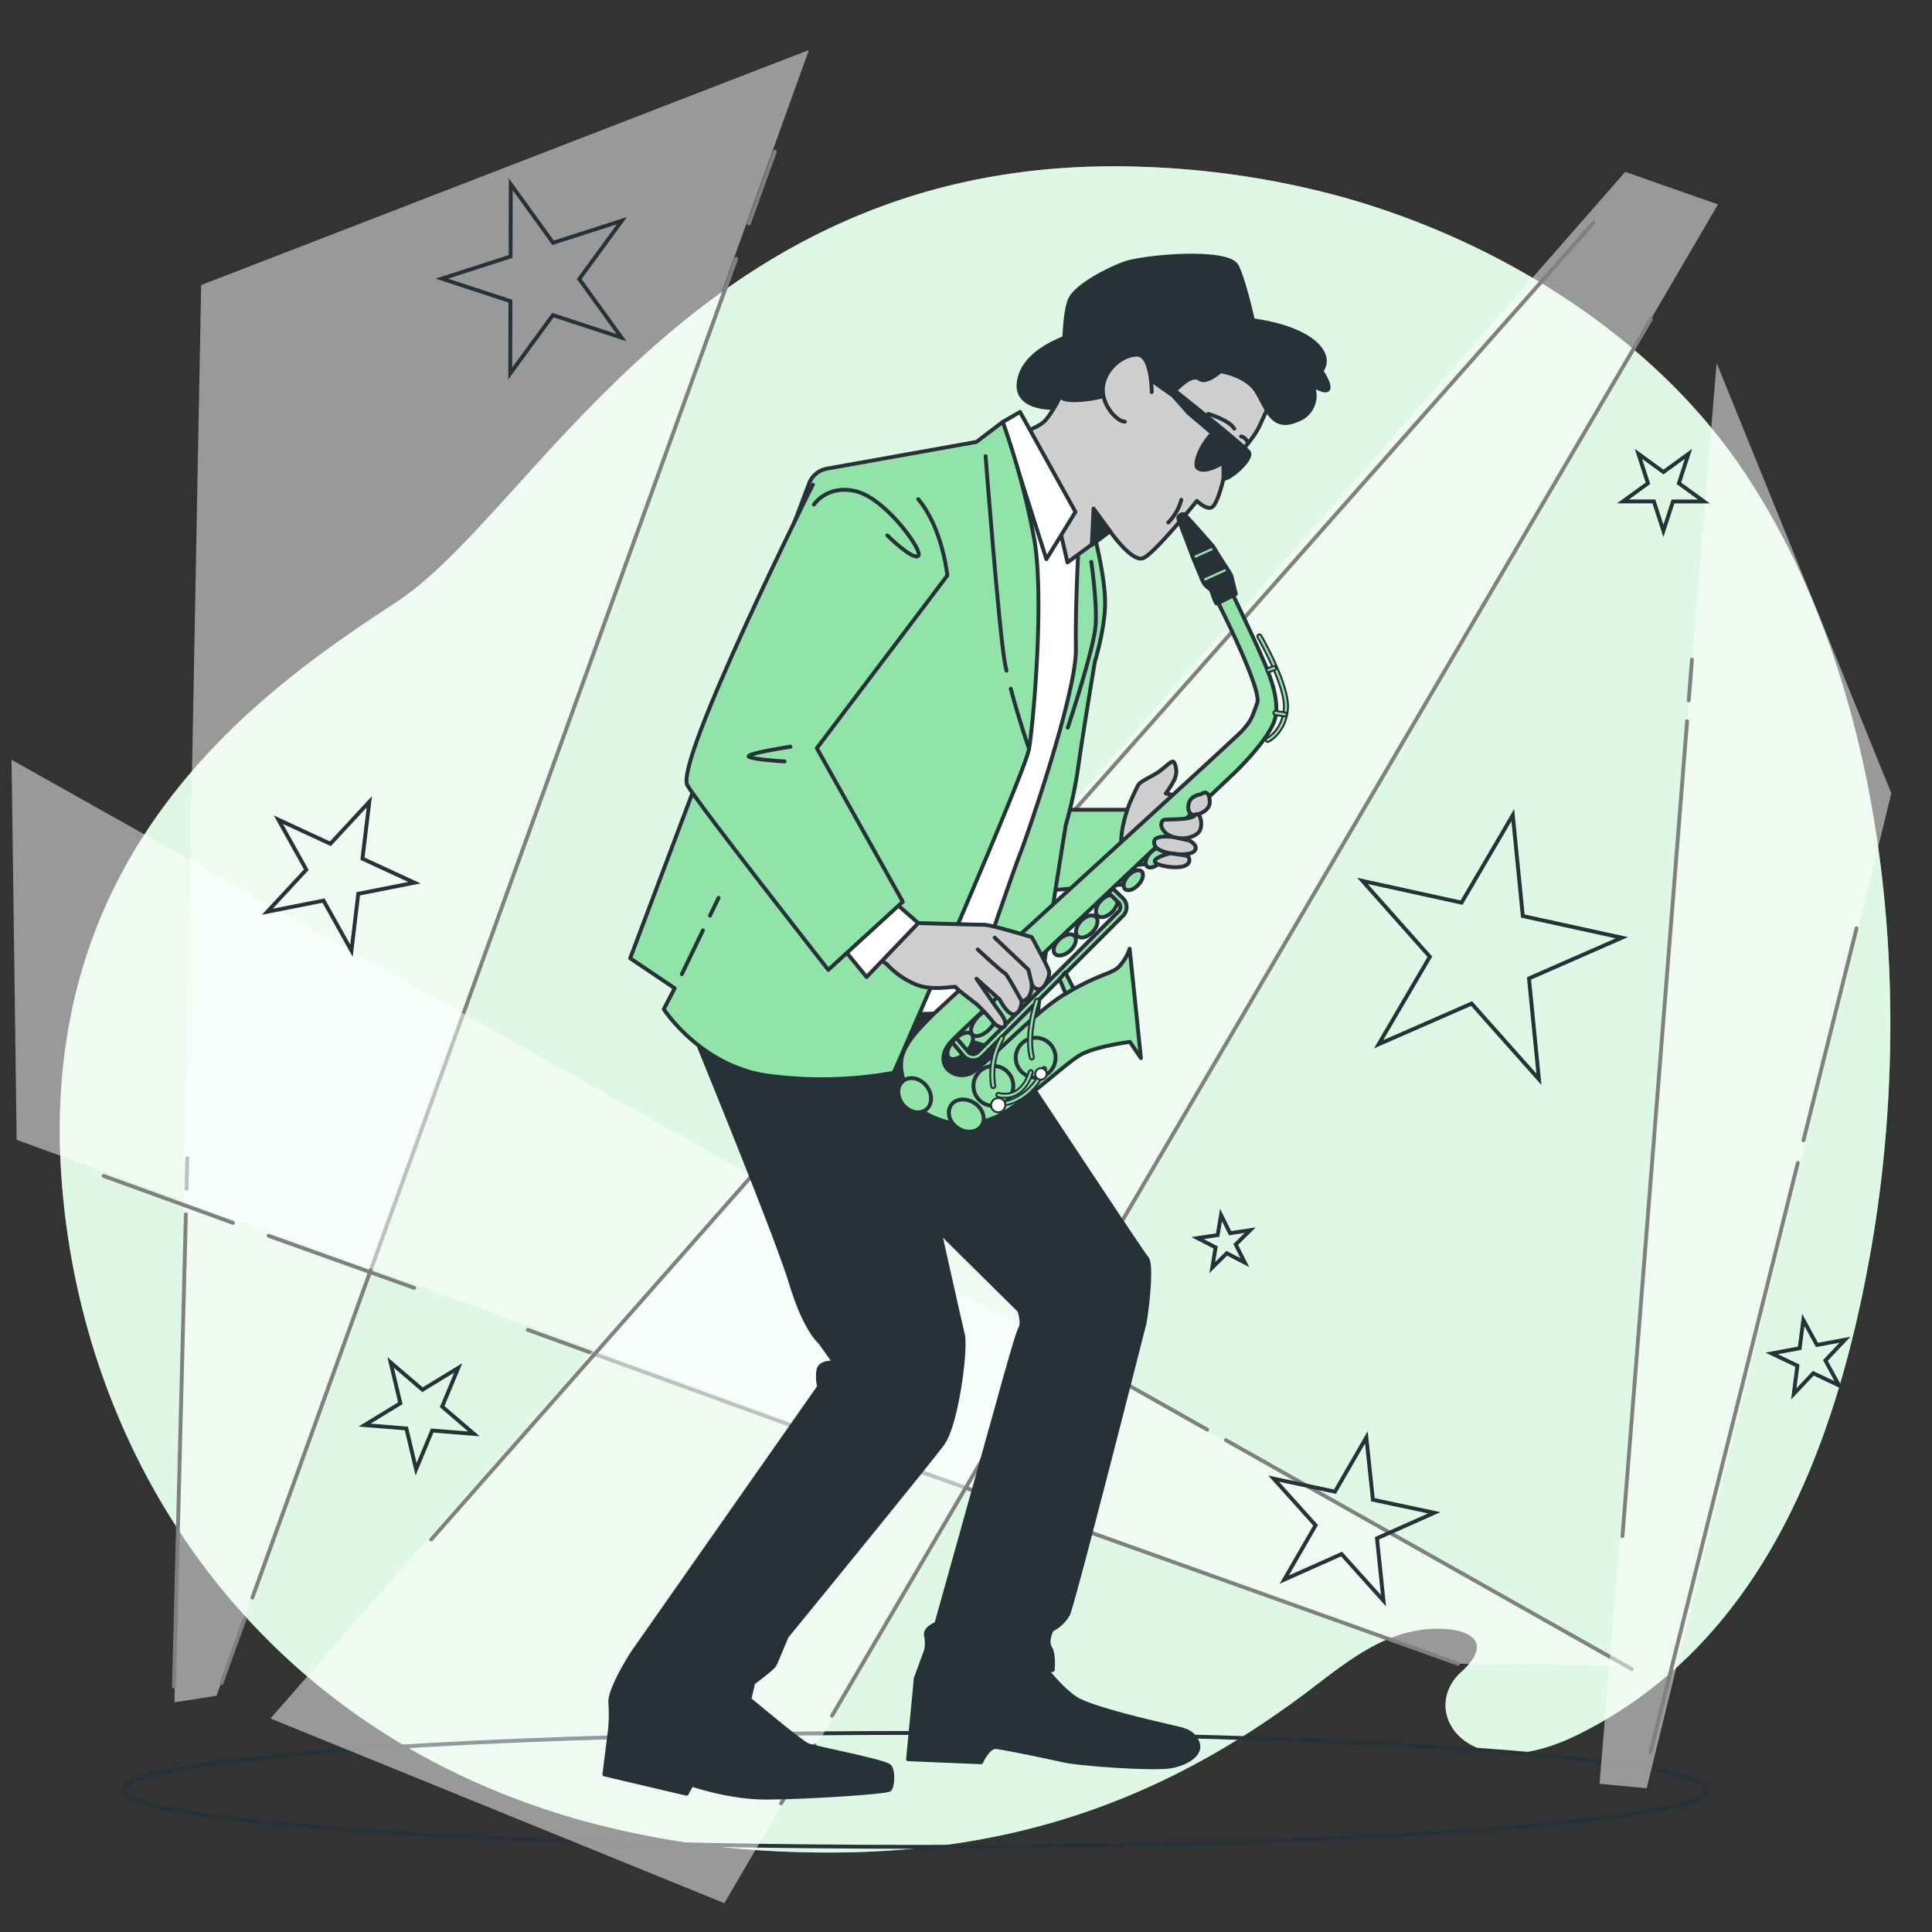<svg xmlns="http://www.w3.org/2000/svg" viewBox="0 0 500 500"><rect x="0" y="0" width="500" height="500" fill="#333333" stroke="none"/><g id="background-simple"><path d="M455.38,128.41q-2.49-4.08-5.18-8C426.2,85.63,386.25,61.82,347.43,51a223.83,223.83,0,0,0-51.9-7.83c-114.34-4.1-156.34,88.87-193.18,112.84S9,221,16.08,307c5.38,65.4,43.1,127.93,112,156.38A195.72,195.72,0,0,0,152,471.51a231.61,231.61,0,0,0,50.5,7.66c52.08,2.28,94.38-10.1,135.75-41.28,9.62-7.25,19.18-15.43,31.66-16.32,9.07-.65,17.67,2.56,8.19,11.21-11.14,10.16,1.72,30.15,30,16.26,47.24-23.19,66.68-73.23,75.84-124.11C495.18,262.48,489.73,184.81,455.38,128.41Z" style="fill:#92E3A9"></path><path d="M455.38,128.41q-2.49-4.08-5.18-8C426.2,85.63,386.25,61.82,347.43,51a223.83,223.83,0,0,0-51.9-7.83c-114.34-4.1-156.34,88.87-193.18,112.84S9,221,16.08,307c5.38,65.4,43.1,127.93,112,156.38A195.72,195.72,0,0,0,152,471.51a231.61,231.61,0,0,0,50.5,7.66c52.08,2.28,94.38-10.1,135.75-41.28,9.62-7.25,19.18-15.43,31.66-16.32,9.07-.65,17.67,2.56,8.19,11.21-11.14,10.16,1.72,30.15,30,16.26,47.24-23.19,66.68-73.23,75.84-124.11C495.18,262.48,489.73,184.81,455.38,128.41Z" style="fill:#fff;opacity:0.7"></path></g><g id="Floor"><ellipse cx="236.9" cy="463.22" rx="204.93" ry="14.74" style="fill:none;stroke:#263238;stroke-miterlimit:10"></ellipse></g><g id="Lights"><polygon points="52.06 73.77 45.15 440.57 56.03 438.85 209.34 12.95 52.06 73.77" style="fill:#fff;opacity:0.5"></polygon><line x1="48.27" y1="307.65" x2="48.47" y2="299.74" style="fill:none;stroke:gray;stroke-linecap:round;stroke-linejoin:round"></line><line x1="45.02" y1="436.44" x2="48.1" y2="314.28" style="fill:none;stroke:gray;stroke-linecap:round;stroke-linejoin:round"></line><line x1="193.82" y1="57.82" x2="200.53" y2="39.25" style="fill:none;stroke:gray;stroke-linecap:round;stroke-linejoin:round"></line><line x1="65.32" y1="413.45" x2="190.51" y2="67" style="fill:none;stroke:gray;stroke-linecap:round;stroke-linejoin:round"></line><line x1="57.34" y1="435.54" x2="63.32" y2="418.99" style="fill:none;stroke:gray;stroke-linecap:round;stroke-linejoin:round"></line><polygon points="420.43 431.04 2.99 196.63 4.31 294.99 377.29 430.57 420.43 431.04" style="fill:#fff;opacity:0.5"></polygon><line x1="60.29" y1="316.47" x2="26.83" y2="304.33" style="fill:none;stroke:gray;stroke-linecap:round;stroke-linejoin:round"></line><line x1="107.2" y1="333.31" x2="69.52" y2="319.82" style="fill:none;stroke:gray;stroke-linecap:round;stroke-linejoin:round"></line><line x1="204.33" y1="368.74" x2="136.59" y2="344.16" style="fill:none;stroke:gray;stroke-linecap:round;stroke-linejoin:round"></line><line x1="377.29" y1="430.57" x2="209" y2="370.43" style="fill:none;stroke:gray;stroke-linecap:round;stroke-linejoin:round"></line><line x1="312.45" y1="370" x2="267.15" y2="344.47" style="fill:none;stroke:gray;stroke-linecap:round;stroke-linejoin:round"></line><line x1="422.32" y1="431.99" x2="317.27" y2="372.72" style="fill:none;stroke:gray;stroke-linecap:round;stroke-linejoin:round"></line><polygon points="426.16 462.78 489.48 205.31 444.26 93.94 413.96 461.65 426.16 462.78" style="fill:#fff;opacity:0.5"></polygon><line x1="437.04" y1="181.26" x2="437.88" y2="170.72" style="fill:none;stroke:gray;stroke-linecap:round;stroke-linejoin:round"></line><line x1="419.89" y1="397.56" x2="436.62" y2="186.65" style="fill:none;stroke:gray;stroke-linecap:round;stroke-linejoin:round"></line><line x1="466.74" y1="295.12" x2="480.47" y2="240.26" style="fill:none;stroke:gray;stroke-linecap:round;stroke-linejoin:round"></line><line x1="427.14" y1="453.47" x2="465.28" y2="300.96" style="fill:none;stroke:gray;stroke-linecap:round;stroke-linejoin:round"></line><polygon points="420.61 44.48 70 444.74 187.46 492.54 444.61 52.9 420.61 44.48" style="fill:#fff;opacity:0.5"></polygon><line x1="210.88" y1="451.69" x2="202.16" y2="466.7" style="fill:none;stroke:gray;stroke-linecap:round;stroke-linejoin:round"></line><line x1="427.25" y1="82.62" x2="215.34" y2="444.01" style="fill:none;stroke:gray;stroke-linecap:round;stroke-linejoin:round"></line><line x1="226.45" y1="268.11" x2="111.59" y2="398.42" style="fill:none;stroke:gray;stroke-linecap:round;stroke-linejoin:round"></line><line x1="412.41" y1="57.61" x2="233.31" y2="260.35" style="fill:none;stroke:gray;stroke-linecap:round;stroke-linejoin:round"></line></g><g id="Stars"><polygon points="419.74 242.68 395.7 253.21 398.28 279.33 380.84 259.72 356.79 270.25 370.05 247.6 352.61 227.98 378.25 233.6 391.51 210.95 394.1 237.07 419.74 242.68" style="fill:none;stroke:#263238;stroke-miterlimit:10"></polygon><polygon points="107.26 228.44 92.72 231.31 90.96 246.03 83.73 233.08 69.19 235.95 79.27 225.08 72.05 212.14 85.5 218.37 95.58 207.5 93.81 222.22 107.26 228.44" style="fill:none;stroke:#263238;stroke-miterlimit:10"></polygon><polygon points="118.6 354.01 114.43 364.03 122.67 371.09 111.85 370.22 107.68 380.24 105.17 369.68 94.35 368.81 103.61 363.16 101.1 352.6 109.34 359.66 118.6 354.01" style="fill:none;stroke:#263238;stroke-miterlimit:10"></polygon><polygon points="160.95 57.11 149.91 72.21 160.86 87.38 143.09 81.55 132.05 96.65 132.1 77.94 114.33 72.11 132.14 66.38 132.19 47.68 143.14 62.84 160.95 57.11" style="fill:none;stroke:#263238;stroke-miterlimit:10"></polygon><polygon points="371.19 391.51 356.36 398.11 358.05 414.26 347.19 402.19 332.36 408.8 340.48 394.74 329.61 382.67 345.49 386.05 353.61 371.99 355.31 388.13 371.19 391.51" style="fill:none;stroke:#263238;stroke-miterlimit:10"></polygon><polygon points="477.48 346.72 472.41 352.08 475.94 358.55 469.28 355.39 464.22 360.75 465.17 353.44 458.5 350.27 465.75 348.92 466.7 341.6 470.23 348.08 477.48 346.72" style="fill:none;stroke:#263238;stroke-miterlimit:10"></polygon><polygon points="323.56 318.36 319.81 322.06 322.16 326.77 317.49 324.34 313.74 328.04 314.6 322.84 309.93 320.42 315.14 319.63 316 314.44 318.35 319.15 323.56 318.36" style="fill:none;stroke:#263238;stroke-miterlimit:10"></polygon><polygon points="436.97 117.46 434.5 125.07 440.97 129.78 432.97 129.78 430.49 137.39 428.02 129.77 420.01 129.77 426.49 125.07 424.02 117.45 430.5 122.16 436.97 117.46" style="fill:none;stroke:#263238;stroke-miterlimit:10"></polygon></g><g id="Character"><polygon points="293.06 209.57 274.01 209.57 269.14 230.61 291.51 228.84 291.51 225.96 296.38 221.53 293.06 209.57" style="fill:#92E3A9;stroke:#263238;stroke-linecap:round;stroke-linejoin:round"></polygon><path d="M292.39,207.8s1.55-3.55,2.22-4.66,3.76-2.21,5.76-3.76,3.1-2.88,3.54-2a5.06,5.06,0,0,1,0,4.43,27.87,27.87,0,0,1-2.21,3.54l10.18,2.21-6.42,11.74a72.37,72.37,0,0,1-6.87,3.55c-3.1,1.33-6.42,1.77-8-2.44S292.39,207.8,292.39,207.8Z" style="fill:#cfcfcf;stroke:#263238;stroke-linecap:round;stroke-linejoin:round"></path><path d="M237,434.38,235,455.29l18.92.79s1.84-4.2,3.94-3.94,12.61,2.36,17.08,3.41,23.64,2.37,28.11,1.58,8.14-3.41,6.83-6.3-3.42-3.16-6.83-3.95-20.76-4.72-24.7-7.35-7.88-7.88-7.88-7.88Z" style="fill:#263238;stroke:#263238;stroke-linecap:round;stroke-linejoin:round"></path><path d="M192.41,438.48s14.71,12.35,16.55,13.13,20.23,4.21,21.28,5.52.79,5.25,0,6-22.59,2.1-32.05,2.1S179,461.86,179,461.86l-1.31,2.36-21.28-5L158,446.56S186.37,438.48,192.41,438.48Z" style="fill:#263238;stroke:#263238;stroke-linecap:round;stroke-linejoin:round"></path><path d="M180.1,268.93s20.82,50.72,24.58,63.12,7.53,15.29,7.53,15.29l3.77,5.31s-4-.44-4.21,2.22a11,11,0,0,0,.22,4l-48.28,68.89s-6,9.3-5.76,12.84a43.5,43.5,0,0,1,0,6s11.74-.44,20.37-2.43,15.51-4,15.51-4l1.11-4.65s5.09-3.77,5.53-4.65,3.1-7.31,3.1-7.31,36.55-44.74,40.32-49.84,6.2-24.8,5.31-28.35-6-26.58-6-26.58l20.6,20.38s1.11,3.1.22,4.65-5.54,18.61-5.54,18.61l-16.16,57.81s-3.11,1.1-2.66,3.1a9.14,9.14,0,0,1,0,3.76L237,434.38a27.3,27.3,0,0,0,13.07,2c6.64-.88,22.37-4.2,22.37-4.2s.44-4-.67-5.76.45-4.65.45-4.65a9.84,9.84,0,0,0,4.21-4c1.32-2.66,19.26-73.31,19.71-75.09s2.21-15.28.66-17.05-39.64-59.58-39.64-59.58L257,254.53l-78-11.3Z" style="fill:#263238;stroke:#263238;stroke-linecap:round;stroke-linejoin:round"></path><path d="M283.31,138.91S286,149.32,286,156s-2.66,15.28-2.66,15.28-2.88,17.28-4.21,26.58a112.3,112.3,0,0,1-3.32,15.72s-7.09,43.86-7.09,47.85-.22,6-.22,6.64,2.44,2.22-6.42,2.88S248.76,268,248.76,268s-1.77-1.33,1.33-13.29,10.63-30.12,10.63-30.12,9.74-34.33,10.41-39.87,6.06-31.24,5.13-39.21,1.07-9.52,1.07-9.52Z" style="fill:#92E3A9;stroke:#263238;stroke-linecap:round;stroke-linejoin:round"></path><path d="M276.34,188.31s6.84-20.5,7.22-26.58-1.14-16.33-1.14-16.33" style="fill:none;stroke:#263238;stroke-linecap:round;stroke-linejoin:round"></path><path d="M279.32,137.58s-1.1,18.61-.88,30.35-13.51,50.94-14.4,52.93-10.19,28.8-10.19,29.68,1.11,7.31,1.11,7.31-4,3.77-13.07,4.43-13.51-2-13.51-2,22.59-49.84,25-60,11.07-48.5,8.86-58-2.88-24.8-2.88-24.8l11.07-3.1Z" style="fill:#fff;stroke:#263238;stroke-linecap:round;stroke-linejoin:round"></path><path d="M275.36,90.69s0-9.89,1.58-13.27,9.22-7.42,13.94-9.21,27-3.83,29.23.67,4.72,16.64,4.72,16.64S288,88,275.36,90.69Z" style="fill:#263238;stroke:#263238;stroke-linecap:round;stroke-linejoin:round"></path><path d="M274.69,105.53s-13.27,1.35-10.79-7.87S282.78,82.37,312,82.15s36.2,11.69,27.21,16C339.22,98.11,297.62,105.75,274.69,105.53Z" style="fill:#263238;stroke:#263238;stroke-linecap:round;stroke-linejoin:round"></path><path d="M274.47,102.38a29.22,29.22,0,0,1-3.83,6.3c-2,2.25-7.19,3.59-7.19,3.59l9.44,18.67,3.37,14.61,11-8.09s5.62,8.09,8.55,7,13.94-14.84,13.94-14.84,2.92,2.92,4.27,1.35,2.6-7,2.6-7l3.92-6.48s3.82-3.83,5.39-7.2,2.93-6.52,2.93-6.52.9-2.47-3.15-6.52-13.94-4.95-21.14-4-24.5,7.2-24.5,7.2Z" style="fill:#cfcfcf;stroke:#263238;stroke-linecap:round;stroke-linejoin:round"></path><path d="M315.84,96.09s6.74.9,9.44,5.39,4.05,10.12,10.57,7.2a6.7,6.7,0,0,0,3.82-9s5.62,3.6,3.82-.9-6.07-7.42-11.46-9-26.09-2.7-37.55,2-20.24,8.32-20,10.57,9.44.9,12.36-.22,10.51-8.6,10.75-6.22,5,6.44,6.79,4.87,4.27-4,6.07-2.7S315.84,96.09,315.84,96.09Z" style="fill:#263238;stroke:#263238;stroke-linecap:round;stroke-linejoin:round"></path><path d="M297.58,95.94s24.72,19.48,25.67,21.15-4.71,6.84-6.61,6.84l-.05-4.23s-4.71,3-6.65,1.43c-.95-.76.24-5.23,3.8-9l-6.18-5.23-4-4.52-5.7-4Z" style="fill:#263238;stroke:#263238;stroke-linecap:round;stroke-linejoin:round"></path><path d="M298.07,101.48s0-9.44-3.59-9.67-8.32,3.38-9,8.1,3.6,9.22,5.62,9.22" style="fill:#cfcfcf;stroke:#263238;stroke-linecap:round;stroke-linejoin:round"></path><polygon points="287.28 137.46 283.01 131.61 282.56 141.06 287.28 137.46" style="fill:#263238;stroke:#263238;stroke-linecap:round;stroke-linejoin:round"></polygon><path d="M305.72,129.36a13.12,13.12,0,0,1-3.37,5.85" style="fill:none;stroke:#263238;stroke-linecap:round;stroke-linejoin:round"></path><path d="M312.69,107.1s5.39,1.58,6.74,3.83" style="fill:none;stroke:#263238;stroke-linecap:round;stroke-linejoin:round"></path><path d="M323,114.75s-.45-1.58-1.8-1.8" style="fill:none;stroke:#263238;stroke-linecap:round;stroke-linejoin:round"></path><polygon points="263.98 106.61 278.33 132.48 270.8 144.71 259.51 109.2 263.98 106.61" style="fill:#fff;stroke:#263238;stroke-linecap:round;stroke-linejoin:round"></polygon><path d="M259.51,109.2l-6.82,5.17L214,121.29a6.08,6.08,0,0,0-4.62,3.85L163.09,248l11.52,7.76-2.82,5.41s9.41,14.58,26.58,17.16a104.5,104.5,0,0,0,32.92-.7s33.87-77.38,35-83.73,4-38.8,1.42-54.09A196.51,196.51,0,0,0,259.51,109.2Z" style="fill:#92E3A9;stroke:#263238;stroke-linecap:round;stroke-linejoin:round"></path><path d="M261.59,178.24c2,7.66,4.74,15.62,4.74,15.62" style="fill:none;stroke:#263238;stroke-linecap:round;stroke-linejoin:round"></path><path d="M255.07,118.06s3.42,44.43,4.94,53.17c.13.74.28,1.53.46,2.34" style="fill:none;stroke:#263238;stroke-linecap:round;stroke-linejoin:round"></path><line x1="183.75" y1="236.96" x2="185.96" y2="232.37" style="fill:none;stroke:#263238;stroke-linecap:round;stroke-linejoin:round"></line><line x1="176.46" y1="252.11" x2="181.91" y2="240.78" style="fill:none;stroke:#263238;stroke-linecap:round;stroke-linejoin:round"></line><path d="M315,155.49s11.65,22.88,10.37,26.43-1.46,4.61-4.13,7.43-79,72.27-80.21,73.66-7,6.41-7.72,11.16,2.57,12.43,7.66,14.71,9.77,3.11,16.43.35,18.48-14.3,22.53-16.4,12.49-3.19,12.49-3.19l2.85,4.19-2.92-28.3a12.45,12.45,0,0,1-2.95,4.83c-2,1.75-5.22,1.84-13.66,6.82s-21.31,19.2-24.58,20.62-7-.65-7-3.7,2-4.62,5-7.52,70.13-66.39,70.13-66.39,8.66-8.2,10.54-13.71-2.2-14-3.62-17.31-7.2-15.41-7.2-15.41Z" style="fill:#92E3A9;stroke:#263238;stroke-linecap:round;stroke-linejoin:round"></path><path d="M313.76,141.16s-6.89-7.91-7.35-8.09-1.53.4-1.47,1,5.88,15.91,6.76,17.06,1.6,1.27,1.77,1.72,1.07,3.35,1.42,3.34,4.94-2.46,4.94-2.46l-1.17-4.8Z" style="fill:#263238;stroke:#263238;stroke-linecap:round;stroke-linejoin:round"></path><path d="M327.82,191.93a.53.53,0,0,1,.06-.92c.15-.08,3.87-1.93,4.38-7.56.52-5.8-6.71-18.35-6.78-18.48a.52.52,0,0,1,.19-.72.53.53,0,0,1,.72.19c.3.53,7.47,13,6.92,19.1s-4.8,8.34-5,8.42A.54.54,0,0,1,327.82,191.93Z" style="fill:#92E3A9;stroke:#263238;stroke-linecap:round;stroke-linejoin:round;stroke-width:0.5px"></path><path d="M328,173.85a.53.53,0,0,1,.11-.94l1.45-.5a.52.52,0,1,1,.34,1l-1.44.51A.53.53,0,0,1,328,173.85Z" style="fill:#92E3A9;stroke:#263238;stroke-linecap:round;stroke-linejoin:round;stroke-width:0.5px"></path><path d="M329.91,185a.53.53,0,0,1,.37-1l2.31.37a.54.54,0,0,1,.44.61.53.53,0,0,1-.61.43l-2.31-.37A.5.5,0,0,1,329.91,185Z" style="fill:#92E3A9;stroke:#263238;stroke-linecap:round;stroke-linejoin:round;stroke-width:0.5px"></path><path d="M305,218.05c-1.18,1.26-2.71,1.74-3.43,1.08s-.33-2.23.86-3.5,2.71-1.74,3.43-1.08S306.18,216.78,305,218.05Z" style="fill:#92E3A9;stroke:#263238;stroke-linecap:round;stroke-linejoin:round"></path><path d="M300.27,223.13c-1.18,1.27-2.72,1.75-3.43,1.08s-.33-2.23.85-3.49,2.72-1.75,3.43-1.08S301.45,221.87,300.27,223.13Z" style="fill:#92E3A9;stroke:#263238;stroke-linecap:round;stroke-linejoin:round"></path><path d="M294.58,229c-1.18,1.27-2.71,1.75-3.42,1.09s-.34-2.23.85-3.5,2.71-1.74,3.43-1.08S295.77,227.78,294.58,229Z" style="fill:#92E3A9;stroke:#263238;stroke-linecap:round;stroke-linejoin:round"></path><path d="M287.93,235.91c-1.29,1.38-3,1.86-3.85,1.08s-.46-2.53.83-3.91,3-1.87,3.85-1.09S289.22,234.53,287.93,235.91Z" style="fill:#92E3A9;stroke:#263238;stroke-linecap:round;stroke-linejoin:round"></path><path d="M282.76,241.19c-1.29,1.38-3,1.86-3.85,1.08s-.46-2.53.83-3.91,3-1.87,3.85-1.08S284.05,239.81,282.76,241.19Z" style="fill:#92E3A9;stroke:#263238;stroke-linecap:round;stroke-linejoin:round"></path><path d="M269,254c-1.29,1.38-3,1.87-3.85,1.08s-.46-2.53.83-3.91,3-1.86,3.85-1.08S270.33,252.65,269,254Z" style="fill:#92E3A9;stroke:#263238;stroke-linecap:round;stroke-linejoin:round"></path><path d="M276.92,246.05c-1.4,1.27-3.14,1.63-3.89.8s-.23-2.53,1.17-3.8,3.15-1.63,3.9-.8S278.32,244.78,276.92,246.05Z" style="fill:#92E3A9;stroke:#263238;stroke-linecap:round;stroke-linejoin:round"></path><path d="M263.87,258.83c-1.29,1.38-3,1.86-3.85,1.08s-.47-2.53.83-3.91,3-1.87,3.84-1.09S265.16,257.45,263.87,258.83Z" style="fill:#92E3A9;stroke:#263238;stroke-linecap:round;stroke-linejoin:round"></path><path d="M256.22,266.21c-1.6,1.71-3.61,2.41-4.5,1.58s-.32-2.89,1.27-4.59,3.61-2.41,4.5-1.58S257.81,264.51,256.22,266.21Z" style="fill:#92E3A9;stroke:#263238;stroke-linecap:round;stroke-linejoin:round"></path><path d="M250.13,272.18c-1.59,1.7-3.61,2.4-4.5,1.57s-.32-2.89,1.28-4.59,3.6-2.41,4.49-1.57S251.72,270.47,250.13,272.18Z" style="fill:#92E3A9;stroke:#263238;stroke-linecap:round;stroke-linejoin:round"></path><path d="M272.33,276.59a5.16,5.16,0,1,1-1.5-7.19A5.19,5.19,0,0,1,272.33,276.59Z" style="fill:#92E3A9;stroke:#263238;stroke-linecap:round;stroke-linejoin:round"></path><path d="M261.39,283.89a5.16,5.16,0,1,1-1.5-7.19A5.19,5.19,0,0,1,261.39,283.89Z" style="fill:#92E3A9;stroke:#263238;stroke-linecap:round;stroke-linejoin:round"></path><path d="M254.06,291.3c-1.17,1.8-3.9,2.1-6.11.67s-3-4-1.89-5.84,3.89-2.1,6.1-.67S255.22,289.5,254.06,291.3Z" style="fill:#92E3A9;stroke:#263238;stroke-linecap:round;stroke-linejoin:round"></path><path d="M239.72,287.13c-1.66,1.35-4.35.8-6-1.24s-1.66-4.78,0-6.13,4.35-.81,6,1.23S241.37,285.77,239.72,287.13Z" style="fill:#92E3A9;stroke:#263238;stroke-linecap:round;stroke-linejoin:round"></path><path d="M250.06,273.86a3.42,3.42,0,0,1-.71-.61l-3-3.58,1.2-1,3.05,3.57a1.64,1.64,0,0,0,1.18.58,1.7,1.7,0,0,0,1.23-.48l36.46-36.44a1.65,1.65,0,0,0,.48-1.17,1.58,1.58,0,0,0-.49-1.16l-2.54-2.5,1.1-1.13,2.55,2.5a3.16,3.16,0,0,1,1,2.28,3.2,3.2,0,0,1-.94,2.3l-36.47,36.44a3.25,3.25,0,0,1-2.4.94A3.3,3.3,0,0,1,250.06,273.86Z" style="fill:#92E3A9;stroke:#263238;stroke-linecap:round;stroke-linejoin:round"></path><polygon points="275.69 251.63 277.87 255.91 275.79 257.18 274.22 253.4 275.69 251.63" style="fill:#92E3A9;stroke:#263238;stroke-linecap:round;stroke-linejoin:round"></polygon><path d="M266.76,274.1a.55.55,0,0,1-.23-.32c-1.56-6.34,1.21-14.58,1.33-14.93a.52.52,0,0,1,.67-.32.53.53,0,0,1,.33.66c0,.09-2.79,8.31-1.3,14.34a.54.54,0,0,1-.39.64A.49.49,0,0,1,266.76,274.1Z" style="fill:#92E3A9;stroke:#263238;stroke-linecap:round;stroke-linejoin:round;stroke-width:0.5px"></path><path d="M256.77,281.53a.52.52,0,0,1-.24-.36,19.59,19.59,0,0,1,2.3-12.82.53.53,0,0,1,.73-.15h0a.53.53,0,0,1,.16.72A18.73,18.73,0,0,0,257.58,281a.53.53,0,0,1-.44.6A.51.51,0,0,1,256.77,281.53Z" style="fill:#92E3A9;stroke:#263238;stroke-linecap:round;stroke-linejoin:round;stroke-width:0.5px"></path><path d="M258.08,283.82a.53.53,0,0,1-.22-.56.53.53,0,0,1,.63-.4c5.94,1.37,7.66-5.11,7.73-5.38a.53.53,0,1,1,1,.25c0,.08-2,7.76-9,6.16A.51.51,0,0,1,258.08,283.82Z" style="fill:#92E3A9;stroke:#263238;stroke-linecap:round;stroke-linejoin:round;stroke-width:0.5px"></path><path d="M258.21,286.22a.56.56,0,0,1-.24-.4.54.54,0,0,1,.49-.57c8.06-.63,11.23-8.69,11.26-8.78a.53.53,0,0,1,.68-.3.52.52,0,0,1,.3.68c0,.09-3.44,8.77-12.16,9.45A.54.54,0,0,1,258.21,286.22Z" style="fill:#92E3A9;stroke:#263238;stroke-linecap:round;stroke-linejoin:round;stroke-width:0.5px"></path><path d="M270.65,278.7a1.48,1.48,0,1,1-.44-2A1.48,1.48,0,0,1,270.65,278.7Z" style="fill:#fff;stroke:#263238;stroke-linecap:round;stroke-linejoin:round;stroke-width:0.5px"></path><path d="M260,286.76a1.83,1.83,0,1,1-.68-2.28A1.7,1.7,0,0,1,260,286.76Z" style="fill:#fff;stroke:#263238;stroke-linecap:round;stroke-linejoin:round;stroke-width:0.5px"></path><path d="M308.47,143.59c.2.49.39,1,.59,1.47l5.57-2.51-.85-1.36Z" style="fill:#92E3A9;stroke:#263238;stroke-linecap:round;stroke-linejoin:round"></path><path d="M318.08,148l-.85-1.35-6.33,2.85a15.45,15.45,0,0,0,.69,1.43Z" style="fill:#92E3A9;stroke:#263238;stroke-linecap:round;stroke-linejoin:round"></path><path d="M310.88,205.55s-2.44.22-3.11,2,0,3.54,1.56,3.32,3.76-1.33,3.76-3.32S312.2,204.44,310.88,205.55Z" style="fill:#cfcfcf;stroke:#263238;stroke-linecap:round;stroke-linejoin:round"></path><path d="M309.33,210.86c-.65,1.51-7.86,1.08-8.2,1.33-1.42,1.08-.22,3.54,2.44,4.43s6.42,0,7.08-2S310.43,210,309.33,210.86Z" style="fill:#cfcfcf;stroke:#263238;stroke-linecap:round;stroke-linejoin:round"></path><path d="M303.57,216.62s-4.65-.66-4.88,1.11,1.78,2.66,4.21,3.1,5.76.44,6.43-.89-1.56-2.43-1.56-2.43Z" style="fill:#cfcfcf;stroke:#263238;stroke-linecap:round;stroke-linejoin:round"></path><path d="M307.33,221.49a1.47,1.47,0,0,1-.44,2.44c-1.77,1.11-7.53.22-8-.89s4-2.21,4-2.21Z" style="fill:#cfcfcf;stroke:#263238;stroke-linecap:round;stroke-linejoin:round"></path><path d="M237.65,238.89s15.12.44,17,.44,12.36,3.2,12.36,3.2,4.37,7.85,4.51,9-1.16,4.51-2.62,4.51A2.07,2.07,0,0,1,267,254.6a6,6,0,0,1-.72,3.34,2.6,2.6,0,0,1-1.89,1.16s0,2.77-1.75,3.35-3.93-3.78-3.93-3.78l-6-5.38s4.51,6.54,5.24,7.56,2.61,3.2,2.18,4.51-2.62,0-3.35-1.17a43.49,43.49,0,0,0-4.07-4.36s-5.23-3.92-5.38-4.36-6.4,1.31-11-1a21.66,21.66,0,0,1-6.69-4.8l-3.06-2.32,7.86-9.17Z" style="fill:#cfcfcf;stroke:#263238;stroke-linecap:round;stroke-linejoin:round"></path><path d="M264.41,259.1s-3.93-7.27-4.37-7.27-7-6.1-7-6.1" style="fill:none;stroke:#263238;stroke-linecap:round;stroke-linejoin:round"></path><polyline points="267.02 254.6 266.15 250.96 257.43 242.67" style="fill:none;stroke:#263238;stroke-linecap:round;stroke-linejoin:round"></polyline><polygon points="230.67 232.78 237.65 238.89 224.27 252.85 218.31 245.58 230.67 232.78" style="fill:#fff;stroke:#263238;stroke-linecap:round;stroke-linejoin:round"></polygon><path d="M210.36,125.43s-36,72-32.45,77.84S214.36,251,214.36,251l19.28-17.64L211.4,193.63l33.77-44.69s-1.18-12.22-7.53-19.75" style="fill:#92E3A9;stroke:#263238;stroke-linecap:round;stroke-linejoin:round"></path><path d="M204.57,193.25s-12.54,1.9-10.64,2.66,9.12,1.14,9.12,1.14" style="fill:none;stroke:#263238;stroke-linecap:round;stroke-linejoin:round"></path><path d="M210.64,130.59s3.42-5.31,11-3.42,17.46,15.57,16,16.71-8-5.31-8-5.31" style="fill:none;stroke:#263238;stroke-linecap:round;stroke-linejoin:round"></path></g></svg>
